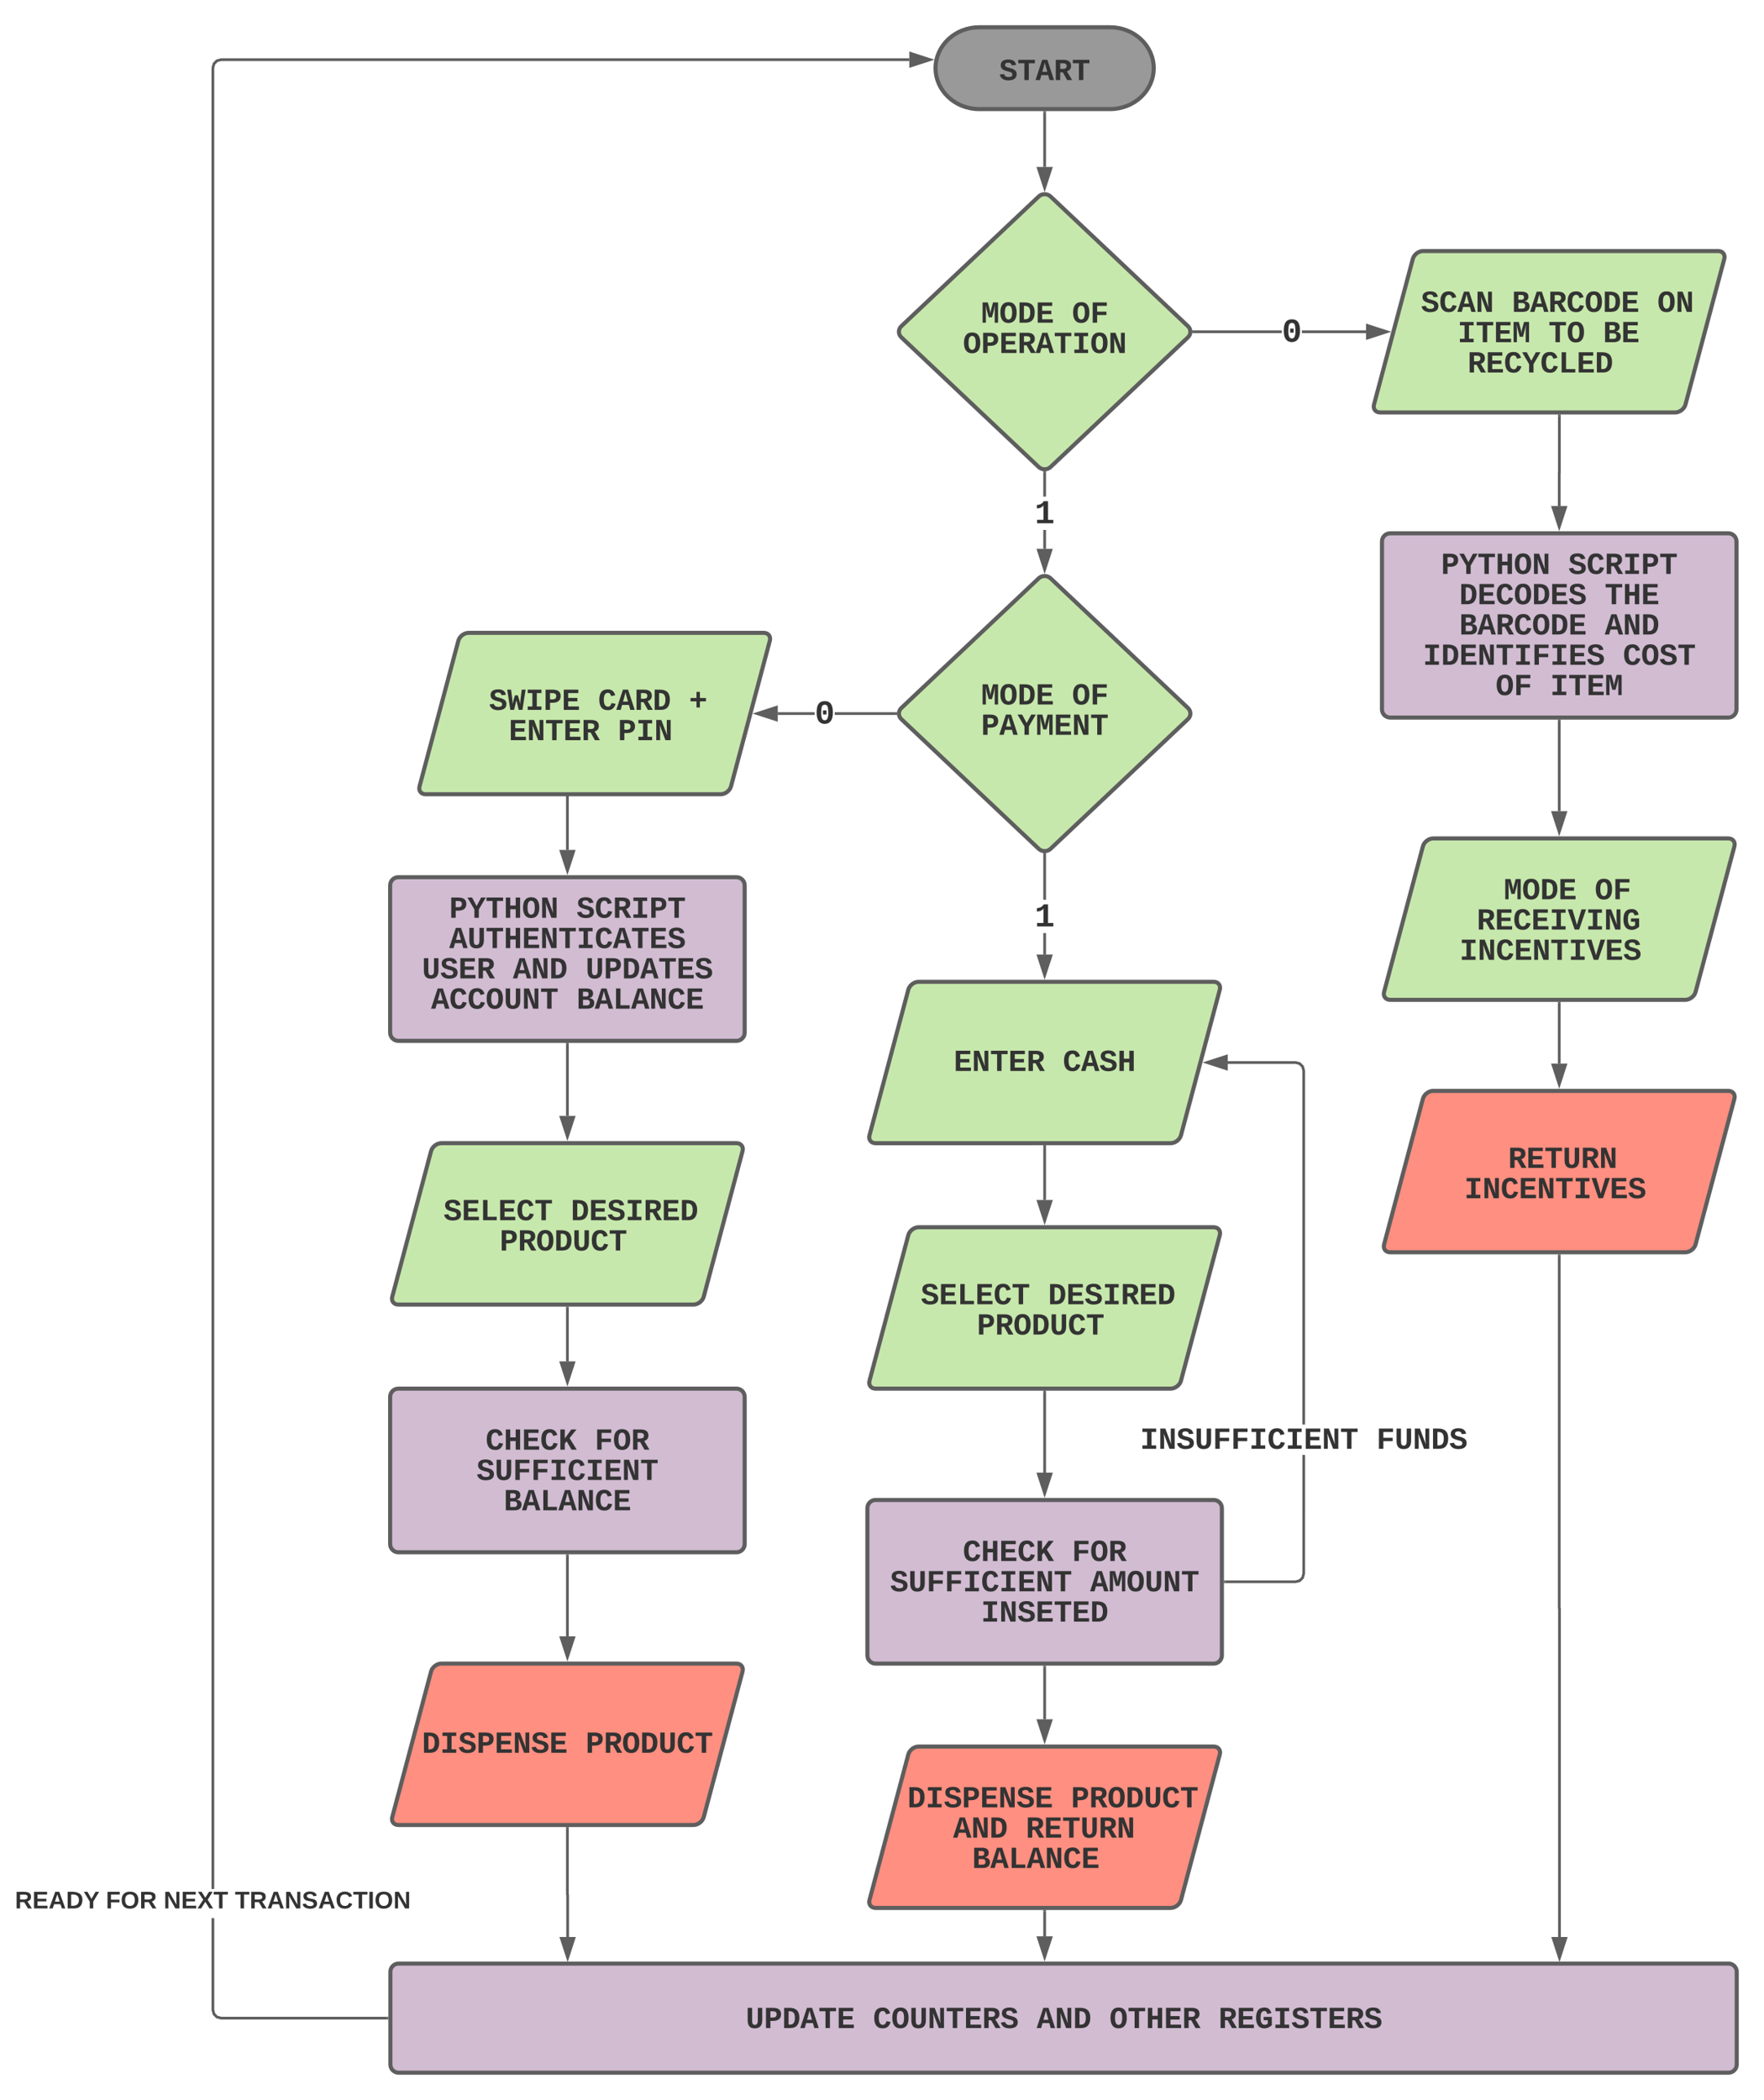 <svg xmlns="http://www.w3.org/2000/svg" xmlns:xlink="http://www.w3.org/1999/xlink" xmlns:lucid="lucid" width="1293.71" height="1540"><g transform="translate(-173.864 1220)" lucid:page-tab-id="0_0"><path d="M988-1200c17.67 0 32 13.43 32 30s-14.33 30-32 30h-96c-17.67 0-32-13.43-32-30s14.33-30 32-30z" stroke="#5e5e5e" stroke-width="3" fill="#999"/><use xlink:href="#a" transform="matrix(1,0,0,1,865,-1195) translate(41.661 33.711)"/><path d="M940-1137.5v39.95" stroke="#5e5e5e" stroke-width="2" fill="none"/><path d="M941-1137.47h-2v-1.03h2z" fill="#5e5e5e"/><path d="M940-1082.28l-4.64-14.27h9.28z" stroke="#5e5e5e" stroke-width="2" fill="#5e5e5e"/><path d="M1113.97-975.7h-64.6v-2h64.6zm61.76 0h-47.1v-2h47.1z" fill="#5e5e5e"/><path d="M1049.4-975.7h-1.2l.2-1.18-.2-.83h1.2zM1191-976.7l-14.27 4.62v-9.27z" fill="#5e5e5e"/><path d="M1194.23-976.7l-18.5 6v-12.02zm-16.5 3.25l10.03-3.26-10.03-3.27z" fill="#5e5e5e"/><use xlink:href="#b" transform="matrix(1,0,0,1,1113.966,-988.935) translate(0 19.551)"/><path d="M1210.02-1030.1c.85-3.2 4.23-5.8 7.54-5.8H1434c3.3 0 5.3 2.6 4.45 5.8l-28.47 106.77c-.85 3.2-4.23 5.8-7.54 5.8H1186c-3.3 0-5.3-2.6-4.45-5.8z" stroke="#5e5e5e" stroke-width="3" fill="#c7e8ac"/><use xlink:href="#c" transform="matrix(1,0,0,1,1192,-1023.891) translate(23.989 32.617)"/><use xlink:href="#d" transform="matrix(1,0,0,1,1192,-1023.891) translate(90.666 32.617)"/><use xlink:href="#e" transform="matrix(1,0,0,1,1192,-1023.891) translate(197.35 32.617)"/><use xlink:href="#f" transform="matrix(1,0,0,1,1192,-1023.891) translate(50.827 54.839)"/><use xlink:href="#g" transform="matrix(1,0,0,1,1192,-1023.891) translate(117.505 54.839)"/><use xlink:href="#h" transform="matrix(1,0,0,1,1192,-1023.891) translate(157.512 54.839)"/><use xlink:href="#i" transform="matrix(1,0,0,1,1192,-1023.891) translate(58.158 77.062)"/><path d="M941-817.55h-2v-13.82h2zm0-38.26h-2v-17.58h2z" fill="#5e5e5e"/><path d="M940.5-874.33l.5-.12v1.1h-2v-1.14zM940-802.28l-4.64-14.27h9.28z" fill="#5e5e5e"/><path d="M940-799.04l-6-18.5h12zm-3.26-16.5l3.26 10.02 3.26-10.03z" fill="#5e5e5e"/><use xlink:href="#j" transform="matrix(1,0,0,1,932.665,-855.812) translate(0 19.551)"/><path d="M935.64-795.88c2.4-2.28 6.3-2.28 8.72 0l100.7 95.05c2.42 2.27 2.42 5.96 0 8.24l-100.7 95.06c-2.4 2.27-6.3 2.27-8.72 0l-100.7-95.05c-2.42-2.27-2.42-5.96 0-8.23z" stroke="#5e5e5e" stroke-width="3" fill="#c7e8ac"/><use xlink:href="#k" transform="matrix(1,0,0,1,835.571,-795) translate(57.831 91.648)"/><use xlink:href="#l" transform="matrix(1,0,0,1,835.571,-795) translate(124.508 91.648)"/><use xlink:href="#m" transform="matrix(1,0,0,1,835.571,-795) translate(57.831 113.871)"/><path d="M1317.5-915.03v41.77c0 .03 0 .05-.04.05-.03 0-.05 0-.05.04v24.27" stroke="#5e5e5e" stroke-width="2" fill="none"/><path d="M1318.5-915h-2v-1.03h2z" fill="#5e5e5e"/><path d="M1317.4-833.62l-4.63-14.27h9.27z" stroke="#5e5e5e" stroke-width="2" fill="#5e5e5e"/><path d="M1187.4-822.9c0-3.3 2.7-6 6-6h248c3.32 0 6 2.7 6 6v123.12c0 3.32-2.68 6-6 6h-248c-3.3 0-6-2.68-6-6z" stroke="#5e5e5e" stroke-width="3" fill="#d1bcd2"/><use xlink:href="#n" transform="matrix(1,0,0,1,1199.409,-816.889) translate(31.319 17.773)"/><use xlink:href="#o" transform="matrix(1,0,0,1,1199.409,-816.889) translate(124.668 17.773)"/><use xlink:href="#p" transform="matrix(1,0,0,1,1199.409,-816.889) translate(44.655 39.996)"/><use xlink:href="#q" transform="matrix(1,0,0,1,1199.409,-816.889) translate(151.339 39.996)"/><use xlink:href="#r" transform="matrix(1,0,0,1,1199.409,-816.889) translate(44.655 62.218)"/><use xlink:href="#s" transform="matrix(1,0,0,1,1199.409,-816.889) translate(151.339 62.218)"/><use xlink:href="#t" transform="matrix(1,0,0,1,1199.409,-816.889) translate(17.984 84.44)"/><use xlink:href="#u" transform="matrix(1,0,0,1,1199.409,-816.889) translate(164.674 84.44)"/><use xlink:href="#v" transform="matrix(1,0,0,1,1199.409,-816.889) translate(71.326 106.662)"/><use xlink:href="#w" transform="matrix(1,0,0,1,1199.409,-816.889) translate(111.332 106.662)"/><path d="M1317.4-691.28v66.15" stroke="#5e5e5e" stroke-width="2" fill="none"/><path d="M1318.4-691.25h-2v-1.03h2z" fill="#5e5e5e"/><path d="M1317.4-609.87l-4.63-14.26h9.27z" stroke="#5e5e5e" stroke-width="2" fill="#5e5e5e"/><path d="M771.37-695.7h-27.1v-2h27.1zm59.26 0h-44.6v-2h44.6z" fill="#5e5e5e"/><path d="M831.6-696.55l.2.84h-1.2v-2h1.2zM743.27-692.08L729-696.7l14.27-4.65z" fill="#5e5e5e"/><path d="M744.27-690.7l-18.5-6 18.5-6.02zm-12.03-6l10.03 3.25v-6.52z" fill="#5e5e5e"/><use xlink:href="#b" transform="matrix(1,0,0,1,771.365,-708.935) translate(0 19.551)"/><path d="M590-637.5v40.8M590-637.47v-1.03" stroke="#5e5e5e" stroke-width="2" fill="none"/><path d="M590-581.45l-4.64-14.26h9.28z" stroke="#5e5e5e" stroke-width="2" fill="#5e5e5e"/><path d="M460-570.7c0-3.33 2.7-6 6-6h248c3.3 0 6 2.67 6 6v108c0 3.3-2.7 6-6 6H466c-3.3 0-6-2.7-6-6z" stroke="#5e5e5e" stroke-width="3" fill="#d1bcd2"/><use xlink:href="#n" transform="matrix(1,0,0,1,472,-564.713) translate(31.319 17.773)"/><use xlink:href="#o" transform="matrix(1,0,0,1,472,-564.713) translate(124.668 17.773)"/><use xlink:href="#x" transform="matrix(1,0,0,1,472,-564.713) translate(31.319 39.996)"/><use xlink:href="#y" transform="matrix(1,0,0,1,472,-564.713) translate(11.316 62.218)"/><use xlink:href="#z" transform="matrix(1,0,0,1,472,-564.713) translate(77.993 62.218)"/><use xlink:href="#A" transform="matrix(1,0,0,1,472,-564.713) translate(131.336 62.218)"/><use xlink:href="#B" transform="matrix(1,0,0,1,472,-564.713) translate(17.984 84.44)"/><use xlink:href="#C" transform="matrix(1,0,0,1,472,-564.713) translate(124.668 84.44)"/><path d="M1217.42-599.33c.86-3.2 4.24-5.8 7.55-5.8h216.44c3.32 0 5.32 2.6 4.46 5.8l-28.47 106.76c-.86 3.2-4.24 5.8-7.55 5.8H1193.4c-3.3 0-5.3-2.6-4.45-5.8z" stroke="#5e5e5e" stroke-width="3" fill="#c7e8ac"/><use xlink:href="#k" transform="matrix(1,0,0,1,1199.409,-593.132) translate(77.331 32.617)"/><use xlink:href="#l" transform="matrix(1,0,0,1,1199.409,-593.132) translate(144.008 32.617)"/><use xlink:href="#D" transform="matrix(1,0,0,1,1199.409,-593.132) translate(57.495 54.839)"/><use xlink:href="#E" transform="matrix(1,0,0,1,1199.409,-593.132) translate(44.822 77.062)"/><path d="M510.02-750.1c.85-3.2 4.23-5.8 7.54-5.8H734c3.3 0 5.3 2.6 4.45 5.8l-28.47 106.77c-.85 3.2-4.23 5.8-7.54 5.8H486c-3.3 0-5.3-2.6-4.45-5.8z" stroke="#5e5e5e" stroke-width="3" fill="#c7e8ac"/><use xlink:href="#F" transform="matrix(1,0,0,1,492,-743.891) translate(40.492 44.492)"/><use xlink:href="#G" transform="matrix(1,0,0,1,492,-743.891) translate(120.505 44.492)"/><use xlink:href="#H" transform="matrix(1,0,0,1,492,-743.891) translate(187.183 44.492)"/><use xlink:href="#I" transform="matrix(1,0,0,1,492,-743.891) translate(54.995 66.714)"/><use xlink:href="#J" transform="matrix(1,0,0,1,492,-743.891) translate(135.008 66.714)"/><path d="M941-520h-2v-15.72h2zm0-40.16h-2v-33.22h2z" fill="#5e5e5e"/><path d="M940.5-594.33l.5-.12v1.1h-2v-1.14zM940-504.74L935.36-519h9.28z" fill="#5e5e5e"/><path d="M940-501.5l-6-18.5h12zm-3.26-16.5l3.26 10.03 3.26-10.03z" fill="#5e5e5e"/><use xlink:href="#j" transform="matrix(1,0,0,1,932.665,-560.164) translate(0 19.551)"/><path d="M840.02-494.2c.85-3.2 4.23-5.8 7.54-5.8H1064c3.3 0 5.3 2.6 4.45 5.8l-28.47 106.76c-.85 3.2-4.23 5.8-7.54 5.8H816c-3.3 0-5.3-2.6-4.45-5.8z" stroke="#5e5e5e" stroke-width="3" fill="#c7e8ac"/><use xlink:href="#K" transform="matrix(1,0,0,1,822,-488) translate(51.327 53.398)"/><use xlink:href="#L" transform="matrix(1,0,0,1,822,-488) translate(131.341 53.398)"/><path d="M940-379.14V-340" stroke="#5e5e5e" stroke-width="2" fill="none"/><path d="M941-379.12h-2v-1.02h2z" fill="#5e5e5e"/><path d="M940-324.74L935.36-339h9.28z" stroke="#5e5e5e" stroke-width="2" fill="#5e5e5e"/><path d="M840.02-314.2c.85-3.2 4.23-5.8 7.54-5.8H1064c3.3 0 5.3 2.6 4.45 5.8l-28.47 106.76c-.85 3.2-4.23 5.8-7.54 5.8H816c-3.3 0-5.3-2.6-4.45-5.8z" stroke="#5e5e5e" stroke-width="3" fill="#c7e8ac"/><use xlink:href="#M" transform="matrix(1,0,0,1,822,-308) translate(27.156 44.492)"/><use xlink:href="#N" transform="matrix(1,0,0,1,822,-308) translate(120.505 44.492)"/><use xlink:href="#O" transform="matrix(1,0,0,1,822,-308) translate(68.331 66.714)"/><path d="M490.02-375.85c.85-3.2 4.23-5.8 7.54-5.8H714c3.3 0 5.3 2.6 4.45 5.8l-28.47 106.77c-.85 3.2-4.23 5.8-7.54 5.8H466c-3.3 0-5.3-2.6-4.45-5.8z" stroke="#5e5e5e" stroke-width="3" fill="#c7e8ac"/><use xlink:href="#M" transform="matrix(1,0,0,1,472,-369.644) translate(27.156 44.492)"/><use xlink:href="#N" transform="matrix(1,0,0,1,472,-369.644) translate(120.505 44.492)"/><use xlink:href="#O" transform="matrix(1,0,0,1,472,-369.644) translate(68.331 66.714)"/><path d="M590-454.2v52.55" stroke="#5e5e5e" stroke-width="2" fill="none"/><path d="M591-454.2h-2v-1h2z" fill="#5e5e5e"/><path d="M590-386.38l-4.64-14.27h9.28z" stroke="#5e5e5e" stroke-width="2" fill="#5e5e5e"/><path d="M940-199.14V-140" stroke="#5e5e5e" stroke-width="2" fill="none"/><path d="M941-199.12h-2v-1.02h2z" fill="#5e5e5e"/><path d="M940-124.74L935.36-139h9.28z" stroke="#5e5e5e" stroke-width="2" fill="#5e5e5e"/><path d="M810-114c0-3.3 2.7-6 6-6h248c3.3 0 6 2.7 6 6V-6c0 3.3-2.7 6-6 6H816c-3.3 0-6-2.7-6-6z" stroke="#5e5e5e" stroke-width="3" fill="#d1bcd2"/><use xlink:href="#P" transform="matrix(1,0,0,1,822,-108) translate(57.99 32.773)"/><use xlink:href="#Q" transform="matrix(1,0,0,1,822,-108) translate(138.003 32.773)"/><use xlink:href="#R" transform="matrix(1,0,0,1,822,-108) translate(4.648 54.996)"/><use xlink:href="#S" transform="matrix(1,0,0,1,822,-108) translate(151.339 54.996)"/><use xlink:href="#T" transform="matrix(1,0,0,1,822,-108) translate(71.326 77.218)"/><path d="M460-195.64c0-3.32 2.7-6 6-6h248c3.3 0 6 2.68 6 6v108c0 3.3-2.7 6-6 6H466c-3.3 0-6-2.7-6-6z" stroke="#5e5e5e" stroke-width="3" fill="#d1bcd2"/><use xlink:href="#P" transform="matrix(1,0,0,1,472,-189.644) translate(57.99 32.773)"/><use xlink:href="#Q" transform="matrix(1,0,0,1,472,-189.644) translate(138.003 32.773)"/><use xlink:href="#U" transform="matrix(1,0,0,1,472,-189.644) translate(51.322 54.996)"/><use xlink:href="#C" transform="matrix(1,0,0,1,472,-189.644) translate(71.326 77.218)"/><path d="M590-260.8v39.15" stroke="#5e5e5e" stroke-width="2" fill="none"/><path d="M591-260.76h-2v-1.03h2z" fill="#5e5e5e"/><path d="M590-206.38l-4.64-14.27h9.28z" stroke="#5e5e5e" stroke-width="2" fill="#5e5e5e"/><path d="M940 2.5v38.32" stroke="#5e5e5e" stroke-width="2" fill="none"/><path d="M941 2.53h-2V1.5h2z" fill="#5e5e5e"/><path d="M940 56.08l-4.64-14.26h9.28z" stroke="#5e5e5e" stroke-width="2" fill="#5e5e5e"/><path d="M1131-65.87l-.92 3.42-2.53 2.53-3.42.92h-51.63v-2h51.37l2.64-.7 1.8-1.8.7-2.63v-86.94h2zm-3.45-375.03l2.53 2.53.92 3.42v259.66h-2v-259.4l-.7-2.63-1.8-1.78-2.63-.72h-49.6v-2h49.86z" fill="#5e5e5e"/><path d="M1072.53-59h-1.03v-2h1.03zM1073.27-436.2L1059-440.8l14.27-4.64z" fill="#5e5e5e"/><path d="M1074.27-434.8l-18.5-6.02 18.5-6zm-12.03-6.02l10.03 3.26v-6.52z" fill="#5e5e5e"/><g><use xlink:href="#V" transform="matrix(1,0,0,1,1009.98,-175.29) translate(0 17.773)"/><use xlink:href="#W" transform="matrix(1,0,0,1,1009.98,-175.29) translate(173.362 17.773)"/></g><path d="M590-79.14V-20" stroke="#5e5e5e" stroke-width="2" fill="none"/><path d="M591-79.12h-2v-1.02h2z" fill="#5e5e5e"/><path d="M590-4.74L585.36-19h9.28z" stroke="#5e5e5e" stroke-width="2" fill="#5e5e5e"/><path d="M1317.4-484.28V-440" stroke="#5e5e5e" stroke-width="2" fill="none"/><path d="M1318.4-484.25h-2v-1.03h2z" fill="#5e5e5e"/><path d="M1317.4-424.74l-4.63-14.26h9.27z" stroke="#5e5e5e" stroke-width="2" fill="#5e5e5e"/><path d="M490.02 5.8c.85-3.2 4.23-5.8 7.54-5.8H714c3.3 0 5.3 2.6 4.45 5.8l-28.47 106.76c-.85 3.2-4.23 5.8-7.54 5.8H466c-3.3 0-5.3-2.6-4.45-5.8z" stroke="#5e5e5e" stroke-width="3" fill="#ff8f80"/><g><use xlink:href="#X" transform="matrix(1,0,0,1,472,12) translate(11.321 53.398)"/><use xlink:href="#Y" transform="matrix(1,0,0,1,472,12) translate(131.341 53.398)"/></g><path d="M840.02 66.62c.85-3.2 4.23-5.8 7.54-5.8H1064c3.3 0 5.3 2.6 4.45 5.8l-28.47 106.76c-.85 3.2-4.23 5.8-7.54 5.8H816c-3.3 0-5.3-2.6-4.45-5.8z" stroke="#5e5e5e" stroke-width="3" fill="#ff8f80"/><g><use xlink:href="#X" transform="matrix(1,0,0,1,822,72.822) translate(17.321 32.617)"/><use xlink:href="#Z" transform="matrix(1,0,0,1,822,72.822) translate(137.341 32.617)"/><use xlink:href="#z" transform="matrix(1,0,0,1,822,72.822) translate(50.827 54.839)"/><use xlink:href="#aa" transform="matrix(1,0,0,1,822,72.822) translate(104.169 54.839)"/><use xlink:href="#C" transform="matrix(1,0,0,1,822,72.822) translate(64.826 77.062)"/></g><path d="M1217.42-414.2c.86-3.2 4.24-5.8 7.55-5.8h216.44c3.32 0 5.32 2.6 4.46 5.8l-28.47 106.76c-.86 3.2-4.24 5.8-7.55 5.8H1193.4c-3.3 0-5.3-2.6-4.45-5.8z" stroke="#5e5e5e" stroke-width="3" fill="#ff8f80"/><g><use xlink:href="#ab" transform="matrix(1,0,0,1,1199.409,-408) translate(80.498 44.492)"/><use xlink:href="#ac" transform="matrix(1,0,0,1,1199.409,-408) translate(48.327 66.714)"/></g><path d="M460.17 226c0-3.3 2.68-6 6-6h975.4c3.32 0 6 2.7 6 6v68c0 3.3-2.68 6-6 6h-975.4c-3.32 0-6-2.7-6-6z" stroke="#5e5e5e" stroke-width="3" fill="#d1bcd2"/><g><use xlink:href="#ad" transform="matrix(1,0,0,1,472.167,232) translate(248.629 35.273)"/><use xlink:href="#ae" transform="matrix(1,0,0,1,472.167,232) translate(341.977 35.273)"/><use xlink:href="#z" transform="matrix(1,0,0,1,472.167,232) translate(461.997 35.273)"/><use xlink:href="#af" transform="matrix(1,0,0,1,472.167,232) translate(515.339 35.273)"/><use xlink:href="#ag" transform="matrix(1,0,0,1,472.167,232) translate(595.352 35.273)"/></g><path d="M590 120.86v48.48c0 .05.04.1.08.1.05 0 .1.03.1.07v31" stroke="#5e5e5e" stroke-width="2" fill="none"/><path d="M591 120.88h-2v-1.02h2z" fill="#5e5e5e"/><path d="M590.17 215.76l-4.64-14.26h9.27z" stroke="#5e5e5e" stroke-width="2" fill="#5e5e5e"/><path d="M940 181.68V200" stroke="#5e5e5e" stroke-width="2" fill="none"/><path d="M941 181.7h-2v-1.02h2z" fill="#5e5e5e"/><path d="M940 215.26L935.36 201h9.28z" stroke="#5e5e5e" stroke-width="2" fill="#5e5e5e"/><path d="M1317.4-299.14v258.48c0 .05.05.1.1.1.04 0 .08.03.08.07v241" stroke="#5e5e5e" stroke-width="2" fill="none"/><path d="M1318.4-299.12h-2v-1.02h2z" fill="#5e5e5e"/><path d="M1317.58 215.76l-4.64-14.26h9.27z" stroke="#5e5e5e" stroke-width="2" fill="#5e5e5e"/><path d="M935.64-1075.88c2.4-2.28 6.3-2.28 8.72 0l100.7 95.05c2.42 2.27 2.42 5.96 0 8.24l-100.7 95.06c-2.4 2.27-6.3 2.27-8.72 0l-100.7-95.05c-2.42-2.27-2.42-5.96 0-8.23z" stroke="#5e5e5e" stroke-width="3" fill="#c7e8ac"/><g><use xlink:href="#k" transform="matrix(1,0,0,1,835.571,-1075) translate(57.831 91.648)"/><use xlink:href="#l" transform="matrix(1,0,0,1,835.571,-1075) translate(124.508 91.648)"/><use xlink:href="#ah" transform="matrix(1,0,0,1,835.571,-1075) translate(44.495 113.871)"/></g><path d="M331 253.87l.7 2.64 1.8 1.8 2.63.7h121.54v2h-121.8l-3.42-.92-2.53-2.53-.92-3.42v-67.48h2zm509.73-1429.1h-504.6l-2.64.7-1.8 1.8-.7 2.63V165.32h-2v-1335.7l.92-3.4 2.53-2.53 3.42-.93h504.86z" fill="#5e5e5e"/><path d="M458.67 261h-1.03v-2h1.03zM856-1176.23l-14.27 4.63v-9.27z" fill="#5e5e5e"/><path d="M859.24-1176.23l-18.5 6v-12.02zm-16.5 3.26l10.02-3.26-10.03-3.26z" fill="#5e5e5e"/><g><use xlink:href="#ai" transform="matrix(1,0,0,1,184.864,165.316) translate(0.005 14.222)"/><use xlink:href="#aj" transform="matrix(1,0,0,1,184.864,165.316) translate(66.672 14.222)"/><use xlink:href="#ak" transform="matrix(1,0,0,1,184.864,165.316) translate(109.042 14.222)"/><use xlink:href="#al" transform="matrix(1,0,0,1,184.864,165.316) translate(161.289 14.222)"/></g><defs><path fill="#333" d="M609-1161c-125 0-218 36-218 153 0 149 166 161 290 196 235 67 484 129 484 421 0 300-239 408-554 411C302 23 93-114 38-367l285-37c32 128 131 205 296 203 143-2 259-31 259-173 0-164-197-172-333-212-218-64-441-131-441-405 0-276 231-379 511-379 299 0 463 114 513 363l-286 29c-28-115-96-183-233-183" id="am"/><path fill="#333" d="M762-1121V0H467v-1121H61v-228h1107v228H762" id="an"/><path fill="#333" d="M1229 0H935l-92-330H387L295 0H0l443-1349h344zM615-1167c-46 213-110 412-166 615h332c-56-204-119-401-166-615" id="ao"/><path fill="#333" d="M1157-949c0 209-118 316-279 368L1227 0H895L605-515H432V0H137v-1349h494c317-2 526 111 526 400zM608-744c158 1 248-51 252-193 5-207-223-184-428-183v376h176" id="ap"/><g id="a"><use transform="matrix(0.011,0,0,0.011,0,0)" xlink:href="#am"/><use transform="matrix(0.011,0,0,0.011,13.336,0)" xlink:href="#an"/><use transform="matrix(0.011,0,0,0.011,26.671,0)" xlink:href="#ao"/><use transform="matrix(0.011,0,0,0.011,40.007,0)" xlink:href="#ap"/><use transform="matrix(0.011,0,0,0.011,53.342,0)" xlink:href="#an"/></g><path fill="#333" d="M117-675c0-408 109-695 502-695 384 0 492 295 492 695 0 326-84 561-303 658-117 51-277 52-394 1-217-95-297-335-297-659zm591 451c148-93 132-449 108-680-15-138-53-246-199-246-150 0-193 107-207 248-22 230-40 585 106 678 50 32 141 32 192 0zM506-555v-249h215v249H506" id="aq"/><use transform="matrix(0.012,0,0,0.012,0,0)" xlink:href="#aq" id="b"/><path fill="#333" d="M872-915c-35-112-84-223-220-223-91 0-156 41-204 116-89 137-87 550 2 688 51 79 116 122 209 122 150 0 197-126 240-244l273 52C1094-168 961 20 656 20 239 20 80-262 80-681c0-418 154-689 568-689 289 0 425 167 496 389" id="ar"/><path fill="#333" d="M865-312c-44-312-23-686-28-1037h257V0H748L364-1010c44 304 24 668 28 1010H135v-1349h337" id="as"/><g id="c"><use transform="matrix(0.011,0,0,0.011,0,0)" xlink:href="#am"/><use transform="matrix(0.011,0,0,0.011,13.336,0)" xlink:href="#ar"/><use transform="matrix(0.011,0,0,0.011,26.671,0)" xlink:href="#ao"/><use transform="matrix(0.011,0,0,0.011,40.007,0)" xlink:href="#as"/></g><path fill="#333" d="M836-709c204 20 350 118 350 324C1186-112 992 0 719 0H137v-1349h525c258 3 443 87 443 339 0 176-107 269-269 301zM643-811c107 0 165-53 165-159 0-113-61-160-167-160H432v319h211zm46 592c128-1 201-59 200-191-1-128-80-183-207-183H432v374h257" id="at"/><path fill="#333" d="M615-1370c385 0 542 273 542 691 0 230-47 404-140 522S790 20 615 20C231 20 72-262 72-679c0-419 158-691 543-691zM797-330c77-133 78-564 0-695-44-73-101-113-182-113s-139 40-183 114c-79 133-78 560 0 694 45 77 102 118 183 118s138-41 182-118" id="au"/><path fill="#333" d="M496-1349c439 0 656 222 653 664C1146-265 969 0 556 0H135v-1349h361zm36 1121c245-7 319-187 320-457 1-273-91-439-361-436h-61v893h102" id="av"/><path fill="#333" d="M137 0v-1349h968v228H432v324h612v228H432v341h714V0H137" id="aw"/><g id="d"><use transform="matrix(0.011,0,0,0.011,0,0)" xlink:href="#at"/><use transform="matrix(0.011,0,0,0.011,13.336,0)" xlink:href="#ao"/><use transform="matrix(0.011,0,0,0.011,26.671,0)" xlink:href="#ap"/><use transform="matrix(0.011,0,0,0.011,40.007,0)" xlink:href="#ar"/><use transform="matrix(0.011,0,0,0.011,53.342,0)" xlink:href="#au"/><use transform="matrix(0.011,0,0,0.011,66.678,0)" xlink:href="#av"/><use transform="matrix(0.011,0,0,0.011,80.013,0)" xlink:href="#aw"/></g><g id="e"><use transform="matrix(0.011,0,0,0.011,0,0)" xlink:href="#au"/><use transform="matrix(0.011,0,0,0.011,13.336,0)" xlink:href="#as"/></g><path fill="#333" d="M157-1349h916v228H762v893h311V0H157v-228h311v-893H157v-228" id="ax"/><path fill="#333" d="M305-1169c27 366 9 780 14 1169H99v-1349h347c49 189 108 371 150 564 12 56 15 107 23 166 33-270 117-487 176-730h335V0H908c5-390-13-801 16-1169-52 285-130 541-199 809H507c-70-267-148-525-202-809" id="ay"/><g id="f"><use transform="matrix(0.011,0,0,0.011,0,0)" xlink:href="#ax"/><use transform="matrix(0.011,0,0,0.011,13.336,0)" xlink:href="#an"/><use transform="matrix(0.011,0,0,0.011,26.671,0)" xlink:href="#aw"/><use transform="matrix(0.011,0,0,0.011,40.007,0)" xlink:href="#ay"/></g><g id="g"><use transform="matrix(0.011,0,0,0.011,0,0)" xlink:href="#an"/><use transform="matrix(0.011,0,0,0.011,13.336,0)" xlink:href="#au"/></g><g id="h"><use transform="matrix(0.011,0,0,0.011,0,0)" xlink:href="#at"/><use transform="matrix(0.011,0,0,0.011,13.336,0)" xlink:href="#aw"/></g><path fill="#333" d="M761-556V0H467v-556L3-1349h309l300 566 304-566h309" id="az"/><path fill="#333" d="M211 0v-1349h295v1121h616V0H211" id="aA"/><g id="i"><use transform="matrix(0.011,0,0,0.011,0,0)" xlink:href="#ap"/><use transform="matrix(0.011,0,0,0.011,13.336,0)" xlink:href="#aw"/><use transform="matrix(0.011,0,0,0.011,26.671,0)" xlink:href="#ar"/><use transform="matrix(0.011,0,0,0.011,40.007,0)" xlink:href="#az"/><use transform="matrix(0.011,0,0,0.011,53.342,0)" xlink:href="#ar"/><use transform="matrix(0.011,0,0,0.011,66.678,0)" xlink:href="#aA"/><use transform="matrix(0.011,0,0,0.011,80.013,0)" xlink:href="#aw"/><use transform="matrix(0.011,0,0,0.011,93.349,0)" xlink:href="#av"/></g><path fill="#333" d="M138-1120c207-4 339-93 415-229h266v1140h323V0H149v-209h389v-891c-70 121-216 187-400 194v-214" id="aB"/><use transform="matrix(0.012,0,0,0.012,0,0)" xlink:href="#aB" id="j"/><g id="k"><use transform="matrix(0.011,0,0,0.011,0,0)" xlink:href="#ay"/><use transform="matrix(0.011,0,0,0.011,13.336,0)" xlink:href="#au"/><use transform="matrix(0.011,0,0,0.011,26.671,0)" xlink:href="#av"/><use transform="matrix(0.011,0,0,0.011,40.007,0)" xlink:href="#aw"/></g><path fill="#333" d="M462-1121v384h621v228H462V0H167v-1349h939v228H462" id="aC"/><g id="l"><use transform="matrix(0.011,0,0,0.011,0,0)" xlink:href="#au"/><use transform="matrix(0.011,0,0,0.011,13.336,0)" xlink:href="#aC"/></g><path fill="#333" d="M616-1349c316 3 526 118 526 426 0 301-201 442-514 447H431V0H136v-1349h480zm-25 646c164 1 254-62 254-215 0-157-99-200-262-202H431v417h160" id="aD"/><g id="m"><use transform="matrix(0.011,0,0,0.011,0,0)" xlink:href="#aD"/><use transform="matrix(0.011,0,0,0.011,13.336,0)" xlink:href="#ao"/><use transform="matrix(0.011,0,0,0.011,26.671,0)" xlink:href="#az"/><use transform="matrix(0.011,0,0,0.011,40.007,0)" xlink:href="#ay"/><use transform="matrix(0.011,0,0,0.011,53.342,0)" xlink:href="#aw"/><use transform="matrix(0.011,0,0,0.011,66.678,0)" xlink:href="#as"/><use transform="matrix(0.011,0,0,0.011,80.013,0)" xlink:href="#an"/></g><path fill="#333" d="M796 0v-574H433V0H138v-1349h295v531h363v-531h295V0H796" id="aE"/><g id="n"><use transform="matrix(0.011,0,0,0.011,0,0)" xlink:href="#aD"/><use transform="matrix(0.011,0,0,0.011,13.336,0)" xlink:href="#az"/><use transform="matrix(0.011,0,0,0.011,26.671,0)" xlink:href="#an"/><use transform="matrix(0.011,0,0,0.011,40.007,0)" xlink:href="#aE"/><use transform="matrix(0.011,0,0,0.011,53.342,0)" xlink:href="#au"/><use transform="matrix(0.011,0,0,0.011,66.678,0)" xlink:href="#as"/></g><g id="o"><use transform="matrix(0.011,0,0,0.011,0,0)" xlink:href="#am"/><use transform="matrix(0.011,0,0,0.011,13.336,0)" xlink:href="#ar"/><use transform="matrix(0.011,0,0,0.011,26.671,0)" xlink:href="#ap"/><use transform="matrix(0.011,0,0,0.011,40.007,0)" xlink:href="#ax"/><use transform="matrix(0.011,0,0,0.011,53.342,0)" xlink:href="#aD"/><use transform="matrix(0.011,0,0,0.011,66.678,0)" xlink:href="#an"/></g><g id="p"><use transform="matrix(0.011,0,0,0.011,0,0)" xlink:href="#av"/><use transform="matrix(0.011,0,0,0.011,13.336,0)" xlink:href="#aw"/><use transform="matrix(0.011,0,0,0.011,26.671,0)" xlink:href="#ar"/><use transform="matrix(0.011,0,0,0.011,40.007,0)" xlink:href="#au"/><use transform="matrix(0.011,0,0,0.011,53.342,0)" xlink:href="#av"/><use transform="matrix(0.011,0,0,0.011,66.678,0)" xlink:href="#aw"/><use transform="matrix(0.011,0,0,0.011,80.013,0)" xlink:href="#am"/></g><g id="q"><use transform="matrix(0.011,0,0,0.011,0,0)" xlink:href="#an"/><use transform="matrix(0.011,0,0,0.011,13.336,0)" xlink:href="#aE"/><use transform="matrix(0.011,0,0,0.011,26.671,0)" xlink:href="#aw"/></g><g id="r"><use transform="matrix(0.011,0,0,0.011,0,0)" xlink:href="#at"/><use transform="matrix(0.011,0,0,0.011,13.336,0)" xlink:href="#ao"/><use transform="matrix(0.011,0,0,0.011,26.671,0)" xlink:href="#ap"/><use transform="matrix(0.011,0,0,0.011,40.007,0)" xlink:href="#ar"/><use transform="matrix(0.011,0,0,0.011,53.342,0)" xlink:href="#au"/><use transform="matrix(0.011,0,0,0.011,66.678,0)" xlink:href="#av"/><use transform="matrix(0.011,0,0,0.011,80.013,0)" xlink:href="#aw"/></g><g id="s"><use transform="matrix(0.011,0,0,0.011,0,0)" xlink:href="#ao"/><use transform="matrix(0.011,0,0,0.011,13.336,0)" xlink:href="#as"/><use transform="matrix(0.011,0,0,0.011,26.671,0)" xlink:href="#av"/></g><g id="t"><use transform="matrix(0.011,0,0,0.011,0,0)" xlink:href="#ax"/><use transform="matrix(0.011,0,0,0.011,13.336,0)" xlink:href="#av"/><use transform="matrix(0.011,0,0,0.011,26.671,0)" xlink:href="#aw"/><use transform="matrix(0.011,0,0,0.011,40.007,0)" xlink:href="#as"/><use transform="matrix(0.011,0,0,0.011,53.342,0)" xlink:href="#an"/><use transform="matrix(0.011,0,0,0.011,66.678,0)" xlink:href="#ax"/><use transform="matrix(0.011,0,0,0.011,80.013,0)" xlink:href="#aC"/><use transform="matrix(0.011,0,0,0.011,93.349,0)" xlink:href="#ax"/><use transform="matrix(0.011,0,0,0.011,106.684,0)" xlink:href="#aw"/><use transform="matrix(0.011,0,0,0.011,120.02,0)" xlink:href="#am"/></g><g id="u"><use transform="matrix(0.011,0,0,0.011,0,0)" xlink:href="#ar"/><use transform="matrix(0.011,0,0,0.011,13.336,0)" xlink:href="#au"/><use transform="matrix(0.011,0,0,0.011,26.671,0)" xlink:href="#am"/><use transform="matrix(0.011,0,0,0.011,40.007,0)" xlink:href="#an"/></g><g id="v"><use transform="matrix(0.011,0,0,0.011,0,0)" xlink:href="#au"/><use transform="matrix(0.011,0,0,0.011,13.336,0)" xlink:href="#aC"/></g><g id="w"><use transform="matrix(0.011,0,0,0.011,0,0)" xlink:href="#ax"/><use transform="matrix(0.011,0,0,0.011,13.336,0)" xlink:href="#an"/><use transform="matrix(0.011,0,0,0.011,26.671,0)" xlink:href="#aw"/><use transform="matrix(0.011,0,0,0.011,40.007,0)" xlink:href="#ay"/></g><path fill="#333" d="M1100-543c2 361-147 563-501 563-342 0-470-199-470-548v-821h295v818c3 172 13 322 183 320 173-2 198-150 198-330v-808h295v806" id="aF"/><g id="x"><use transform="matrix(0.011,0,0,0.011,0,0)" xlink:href="#ao"/><use transform="matrix(0.011,0,0,0.011,13.336,0)" xlink:href="#aF"/><use transform="matrix(0.011,0,0,0.011,26.671,0)" xlink:href="#an"/><use transform="matrix(0.011,0,0,0.011,40.007,0)" xlink:href="#aE"/><use transform="matrix(0.011,0,0,0.011,53.342,0)" xlink:href="#aw"/><use transform="matrix(0.011,0,0,0.011,66.678,0)" xlink:href="#as"/><use transform="matrix(0.011,0,0,0.011,80.013,0)" xlink:href="#an"/><use transform="matrix(0.011,0,0,0.011,93.349,0)" xlink:href="#ax"/><use transform="matrix(0.011,0,0,0.011,106.684,0)" xlink:href="#ar"/><use transform="matrix(0.011,0,0,0.011,120.02,0)" xlink:href="#ao"/><use transform="matrix(0.011,0,0,0.011,133.355,0)" xlink:href="#an"/><use transform="matrix(0.011,0,0,0.011,146.691,0)" xlink:href="#aw"/><use transform="matrix(0.011,0,0,0.011,160.026,0)" xlink:href="#am"/></g><g id="y"><use transform="matrix(0.011,0,0,0.011,0,0)" xlink:href="#aF"/><use transform="matrix(0.011,0,0,0.011,13.336,0)" xlink:href="#am"/><use transform="matrix(0.011,0,0,0.011,26.671,0)" xlink:href="#aw"/><use transform="matrix(0.011,0,0,0.011,40.007,0)" xlink:href="#ap"/></g><g id="z"><use transform="matrix(0.011,0,0,0.011,0,0)" xlink:href="#ao"/><use transform="matrix(0.011,0,0,0.011,13.336,0)" xlink:href="#as"/><use transform="matrix(0.011,0,0,0.011,26.671,0)" xlink:href="#av"/></g><g id="A"><use transform="matrix(0.011,0,0,0.011,0,0)" xlink:href="#aF"/><use transform="matrix(0.011,0,0,0.011,13.336,0)" xlink:href="#aD"/><use transform="matrix(0.011,0,0,0.011,26.671,0)" xlink:href="#av"/><use transform="matrix(0.011,0,0,0.011,40.007,0)" xlink:href="#ao"/><use transform="matrix(0.011,0,0,0.011,53.342,0)" xlink:href="#an"/><use transform="matrix(0.011,0,0,0.011,66.678,0)" xlink:href="#aw"/><use transform="matrix(0.011,0,0,0.011,80.013,0)" xlink:href="#am"/></g><g id="B"><use transform="matrix(0.011,0,0,0.011,0,0)" xlink:href="#ao"/><use transform="matrix(0.011,0,0,0.011,13.336,0)" xlink:href="#ar"/><use transform="matrix(0.011,0,0,0.011,26.671,0)" xlink:href="#ar"/><use transform="matrix(0.011,0,0,0.011,40.007,0)" xlink:href="#au"/><use transform="matrix(0.011,0,0,0.011,53.342,0)" xlink:href="#aF"/><use transform="matrix(0.011,0,0,0.011,66.678,0)" xlink:href="#as"/><use transform="matrix(0.011,0,0,0.011,80.013,0)" xlink:href="#an"/></g><g id="C"><use transform="matrix(0.011,0,0,0.011,0,0)" xlink:href="#at"/><use transform="matrix(0.011,0,0,0.011,13.336,0)" xlink:href="#ao"/><use transform="matrix(0.011,0,0,0.011,26.671,0)" xlink:href="#aA"/><use transform="matrix(0.011,0,0,0.011,40.007,0)" xlink:href="#ao"/><use transform="matrix(0.011,0,0,0.011,53.342,0)" xlink:href="#as"/><use transform="matrix(0.011,0,0,0.011,66.678,0)" xlink:href="#ar"/><use transform="matrix(0.011,0,0,0.011,80.013,0)" xlink:href="#aw"/></g><path fill="#333" d="M766 0H467L3-1349h308c102 347 212 687 307 1041 91-356 204-694 304-1041h305" id="aG"/><path fill="#333" d="M650-216c90 0 157-35 208-74v-235H584v-218h544v558C1004-84 858 20 635 20 235 20 80-276 80-681c0-416 146-689 558-689 277 0 398 160 462 375l-274 54c-31-108-73-197-185-197-231 0-262 217-262 457 0 149 22 263 67 344s113 121 204 121" id="aH"/><g id="D"><use transform="matrix(0.011,0,0,0.011,0,0)" xlink:href="#ap"/><use transform="matrix(0.011,0,0,0.011,13.336,0)" xlink:href="#aw"/><use transform="matrix(0.011,0,0,0.011,26.671,0)" xlink:href="#ar"/><use transform="matrix(0.011,0,0,0.011,40.007,0)" xlink:href="#aw"/><use transform="matrix(0.011,0,0,0.011,53.342,0)" xlink:href="#ax"/><use transform="matrix(0.011,0,0,0.011,66.678,0)" xlink:href="#aG"/><use transform="matrix(0.011,0,0,0.011,80.013,0)" xlink:href="#ax"/><use transform="matrix(0.011,0,0,0.011,93.349,0)" xlink:href="#as"/><use transform="matrix(0.011,0,0,0.011,106.684,0)" xlink:href="#aH"/></g><g id="E"><use transform="matrix(0.011,0,0,0.011,0,0)" xlink:href="#ax"/><use transform="matrix(0.011,0,0,0.011,13.336,0)" xlink:href="#as"/><use transform="matrix(0.011,0,0,0.011,26.671,0)" xlink:href="#ar"/><use transform="matrix(0.011,0,0,0.011,40.007,0)" xlink:href="#aw"/><use transform="matrix(0.011,0,0,0.011,53.342,0)" xlink:href="#as"/><use transform="matrix(0.011,0,0,0.011,66.678,0)" xlink:href="#an"/><use transform="matrix(0.011,0,0,0.011,80.013,0)" xlink:href="#ax"/><use transform="matrix(0.011,0,0,0.011,93.349,0)" xlink:href="#aG"/><use transform="matrix(0.011,0,0,0.011,106.684,0)" xlink:href="#aw"/><use transform="matrix(0.011,0,0,0.011,120.02,0)" xlink:href="#am"/></g><path fill="#333" d="M1018 0H770c-49-215-106-420-154-636C567-419 511-214 459 0H211L0-1349h259c35 320 94 617 105 961 37-206 100-393 154-583h195c54 191 118 375 154 583 14-339 68-641 102-961h259" id="aI"/><g id="F"><use transform="matrix(0.011,0,0,0.011,0,0)" xlink:href="#am"/><use transform="matrix(0.011,0,0,0.011,13.336,0)" xlink:href="#aI"/><use transform="matrix(0.011,0,0,0.011,26.671,0)" xlink:href="#ax"/><use transform="matrix(0.011,0,0,0.011,40.007,0)" xlink:href="#aD"/><use transform="matrix(0.011,0,0,0.011,53.342,0)" xlink:href="#aw"/></g><g id="G"><use transform="matrix(0.011,0,0,0.011,0,0)" xlink:href="#ar"/><use transform="matrix(0.011,0,0,0.011,13.336,0)" xlink:href="#ao"/><use transform="matrix(0.011,0,0,0.011,26.671,0)" xlink:href="#ap"/><use transform="matrix(0.011,0,0,0.011,40.007,0)" xlink:href="#av"/></g><path fill="#333" d="M726-569v408H500v-408H101v-224h399v-408h226v408h402v224H726" id="aJ"/><use transform="matrix(0.011,0,0,0.011,0,0)" xlink:href="#aJ" id="H"/><g id="I"><use transform="matrix(0.011,0,0,0.011,0,0)" xlink:href="#aw"/><use transform="matrix(0.011,0,0,0.011,13.336,0)" xlink:href="#as"/><use transform="matrix(0.011,0,0,0.011,26.671,0)" xlink:href="#an"/><use transform="matrix(0.011,0,0,0.011,40.007,0)" xlink:href="#aw"/><use transform="matrix(0.011,0,0,0.011,53.342,0)" xlink:href="#ap"/></g><g id="J"><use transform="matrix(0.011,0,0,0.011,0,0)" xlink:href="#aD"/><use transform="matrix(0.011,0,0,0.011,13.336,0)" xlink:href="#ax"/><use transform="matrix(0.011,0,0,0.011,26.671,0)" xlink:href="#as"/></g><g id="K"><use transform="matrix(0.011,0,0,0.011,0,0)" xlink:href="#aw"/><use transform="matrix(0.011,0,0,0.011,13.336,0)" xlink:href="#as"/><use transform="matrix(0.011,0,0,0.011,26.671,0)" xlink:href="#an"/><use transform="matrix(0.011,0,0,0.011,40.007,0)" xlink:href="#aw"/><use transform="matrix(0.011,0,0,0.011,53.342,0)" xlink:href="#ap"/></g><g id="L"><use transform="matrix(0.011,0,0,0.011,0,0)" xlink:href="#ar"/><use transform="matrix(0.011,0,0,0.011,13.336,0)" xlink:href="#ao"/><use transform="matrix(0.011,0,0,0.011,26.671,0)" xlink:href="#am"/><use transform="matrix(0.011,0,0,0.011,40.007,0)" xlink:href="#aE"/></g><g id="M"><use transform="matrix(0.011,0,0,0.011,0,0)" xlink:href="#am"/><use transform="matrix(0.011,0,0,0.011,13.336,0)" xlink:href="#aw"/><use transform="matrix(0.011,0,0,0.011,26.671,0)" xlink:href="#aA"/><use transform="matrix(0.011,0,0,0.011,40.007,0)" xlink:href="#aw"/><use transform="matrix(0.011,0,0,0.011,53.342,0)" xlink:href="#ar"/><use transform="matrix(0.011,0,0,0.011,66.678,0)" xlink:href="#an"/></g><g id="N"><use transform="matrix(0.011,0,0,0.011,0,0)" xlink:href="#av"/><use transform="matrix(0.011,0,0,0.011,13.336,0)" xlink:href="#aw"/><use transform="matrix(0.011,0,0,0.011,26.671,0)" xlink:href="#am"/><use transform="matrix(0.011,0,0,0.011,40.007,0)" xlink:href="#ax"/><use transform="matrix(0.011,0,0,0.011,53.342,0)" xlink:href="#ap"/><use transform="matrix(0.011,0,0,0.011,66.678,0)" xlink:href="#aw"/><use transform="matrix(0.011,0,0,0.011,80.013,0)" xlink:href="#av"/></g><g id="O"><use transform="matrix(0.011,0,0,0.011,0,0)" xlink:href="#aD"/><use transform="matrix(0.011,0,0,0.011,13.336,0)" xlink:href="#ap"/><use transform="matrix(0.011,0,0,0.011,26.671,0)" xlink:href="#au"/><use transform="matrix(0.011,0,0,0.011,40.007,0)" xlink:href="#av"/><use transform="matrix(0.011,0,0,0.011,53.342,0)" xlink:href="#aF"/><use transform="matrix(0.011,0,0,0.011,66.678,0)" xlink:href="#ar"/><use transform="matrix(0.011,0,0,0.011,80.013,0)" xlink:href="#an"/></g><path fill="#333" d="M881 0L558-557 431-415V0H136v-1349h295v599l436-599h343L750-770 1229 0H881" id="aK"/><g id="P"><use transform="matrix(0.011,0,0,0.011,0,0)" xlink:href="#ar"/><use transform="matrix(0.011,0,0,0.011,13.336,0)" xlink:href="#aE"/><use transform="matrix(0.011,0,0,0.011,26.671,0)" xlink:href="#aw"/><use transform="matrix(0.011,0,0,0.011,40.007,0)" xlink:href="#ar"/><use transform="matrix(0.011,0,0,0.011,53.342,0)" xlink:href="#aK"/></g><g id="Q"><use transform="matrix(0.011,0,0,0.011,0,0)" xlink:href="#aC"/><use transform="matrix(0.011,0,0,0.011,13.336,0)" xlink:href="#au"/><use transform="matrix(0.011,0,0,0.011,26.671,0)" xlink:href="#ap"/></g><g id="R"><use transform="matrix(0.011,0,0,0.011,0,0)" xlink:href="#am"/><use transform="matrix(0.011,0,0,0.011,13.336,0)" xlink:href="#aF"/><use transform="matrix(0.011,0,0,0.011,26.671,0)" xlink:href="#aC"/><use transform="matrix(0.011,0,0,0.011,40.007,0)" xlink:href="#aC"/><use transform="matrix(0.011,0,0,0.011,53.342,0)" xlink:href="#ax"/><use transform="matrix(0.011,0,0,0.011,66.678,0)" xlink:href="#ar"/><use transform="matrix(0.011,0,0,0.011,80.013,0)" xlink:href="#ax"/><use transform="matrix(0.011,0,0,0.011,93.349,0)" xlink:href="#aw"/><use transform="matrix(0.011,0,0,0.011,106.684,0)" xlink:href="#as"/><use transform="matrix(0.011,0,0,0.011,120.02,0)" xlink:href="#an"/></g><g id="S"><use transform="matrix(0.011,0,0,0.011,0,0)" xlink:href="#ao"/><use transform="matrix(0.011,0,0,0.011,13.336,0)" xlink:href="#ay"/><use transform="matrix(0.011,0,0,0.011,26.671,0)" xlink:href="#au"/><use transform="matrix(0.011,0,0,0.011,40.007,0)" xlink:href="#aF"/><use transform="matrix(0.011,0,0,0.011,53.342,0)" xlink:href="#as"/><use transform="matrix(0.011,0,0,0.011,66.678,0)" xlink:href="#an"/></g><g id="T"><use transform="matrix(0.011,0,0,0.011,0,0)" xlink:href="#ax"/><use transform="matrix(0.011,0,0,0.011,13.336,0)" xlink:href="#as"/><use transform="matrix(0.011,0,0,0.011,26.671,0)" xlink:href="#am"/><use transform="matrix(0.011,0,0,0.011,40.007,0)" xlink:href="#aw"/><use transform="matrix(0.011,0,0,0.011,53.342,0)" xlink:href="#an"/><use transform="matrix(0.011,0,0,0.011,66.678,0)" xlink:href="#aw"/><use transform="matrix(0.011,0,0,0.011,80.013,0)" xlink:href="#av"/></g><g id="U"><use transform="matrix(0.011,0,0,0.011,0,0)" xlink:href="#am"/><use transform="matrix(0.011,0,0,0.011,13.336,0)" xlink:href="#aF"/><use transform="matrix(0.011,0,0,0.011,26.671,0)" xlink:href="#aC"/><use transform="matrix(0.011,0,0,0.011,40.007,0)" xlink:href="#aC"/><use transform="matrix(0.011,0,0,0.011,53.342,0)" xlink:href="#ax"/><use transform="matrix(0.011,0,0,0.011,66.678,0)" xlink:href="#ar"/><use transform="matrix(0.011,0,0,0.011,80.013,0)" xlink:href="#ax"/><use transform="matrix(0.011,0,0,0.011,93.349,0)" xlink:href="#aw"/><use transform="matrix(0.011,0,0,0.011,106.684,0)" xlink:href="#as"/><use transform="matrix(0.011,0,0,0.011,120.02,0)" xlink:href="#an"/></g><g id="V"><use transform="matrix(0.011,0,0,0.011,0,0)" xlink:href="#ax"/><use transform="matrix(0.011,0,0,0.011,13.336,0)" xlink:href="#as"/><use transform="matrix(0.011,0,0,0.011,26.671,0)" xlink:href="#am"/><use transform="matrix(0.011,0,0,0.011,40.007,0)" xlink:href="#aF"/><use transform="matrix(0.011,0,0,0.011,53.342,0)" xlink:href="#aC"/><use transform="matrix(0.011,0,0,0.011,66.678,0)" xlink:href="#aC"/><use transform="matrix(0.011,0,0,0.011,80.013,0)" xlink:href="#ax"/><use transform="matrix(0.011,0,0,0.011,93.349,0)" xlink:href="#ar"/><use transform="matrix(0.011,0,0,0.011,106.684,0)" xlink:href="#ax"/><use transform="matrix(0.011,0,0,0.011,120.02,0)" xlink:href="#aw"/><use transform="matrix(0.011,0,0,0.011,133.355,0)" xlink:href="#as"/><use transform="matrix(0.011,0,0,0.011,146.691,0)" xlink:href="#an"/></g><g id="W"><use transform="matrix(0.011,0,0,0.011,0,0)" xlink:href="#aC"/><use transform="matrix(0.011,0,0,0.011,13.336,0)" xlink:href="#aF"/><use transform="matrix(0.011,0,0,0.011,26.671,0)" xlink:href="#as"/><use transform="matrix(0.011,0,0,0.011,40.007,0)" xlink:href="#av"/><use transform="matrix(0.011,0,0,0.011,53.342,0)" xlink:href="#am"/></g><g id="X"><use transform="matrix(0.011,0,0,0.011,0,0)" xlink:href="#av"/><use transform="matrix(0.011,0,0,0.011,13.336,0)" xlink:href="#ax"/><use transform="matrix(0.011,0,0,0.011,26.671,0)" xlink:href="#am"/><use transform="matrix(0.011,0,0,0.011,40.007,0)" xlink:href="#aD"/><use transform="matrix(0.011,0,0,0.011,53.342,0)" xlink:href="#aw"/><use transform="matrix(0.011,0,0,0.011,66.678,0)" xlink:href="#as"/><use transform="matrix(0.011,0,0,0.011,80.013,0)" xlink:href="#am"/><use transform="matrix(0.011,0,0,0.011,93.349,0)" xlink:href="#aw"/></g><g id="Y"><use transform="matrix(0.011,0,0,0.011,0,0)" xlink:href="#aD"/><use transform="matrix(0.011,0,0,0.011,13.336,0)" xlink:href="#ap"/><use transform="matrix(0.011,0,0,0.011,26.671,0)" xlink:href="#au"/><use transform="matrix(0.011,0,0,0.011,40.007,0)" xlink:href="#av"/><use transform="matrix(0.011,0,0,0.011,53.342,0)" xlink:href="#aF"/><use transform="matrix(0.011,0,0,0.011,66.678,0)" xlink:href="#ar"/><use transform="matrix(0.011,0,0,0.011,80.013,0)" xlink:href="#an"/></g><g id="Z"><use transform="matrix(0.011,0,0,0.011,0,0)" xlink:href="#aD"/><use transform="matrix(0.011,0,0,0.011,13.336,0)" xlink:href="#ap"/><use transform="matrix(0.011,0,0,0.011,26.671,0)" xlink:href="#au"/><use transform="matrix(0.011,0,0,0.011,40.007,0)" xlink:href="#av"/><use transform="matrix(0.011,0,0,0.011,53.342,0)" xlink:href="#aF"/><use transform="matrix(0.011,0,0,0.011,66.678,0)" xlink:href="#ar"/><use transform="matrix(0.011,0,0,0.011,80.013,0)" xlink:href="#an"/></g><g id="aa"><use transform="matrix(0.011,0,0,0.011,0,0)" xlink:href="#ap"/><use transform="matrix(0.011,0,0,0.011,13.336,0)" xlink:href="#aw"/><use transform="matrix(0.011,0,0,0.011,26.671,0)" xlink:href="#an"/><use transform="matrix(0.011,0,0,0.011,40.007,0)" xlink:href="#aF"/><use transform="matrix(0.011,0,0,0.011,53.342,0)" xlink:href="#ap"/><use transform="matrix(0.011,0,0,0.011,66.678,0)" xlink:href="#as"/></g><g id="ab"><use transform="matrix(0.011,0,0,0.011,0,0)" xlink:href="#ap"/><use transform="matrix(0.011,0,0,0.011,13.336,0)" xlink:href="#aw"/><use transform="matrix(0.011,0,0,0.011,26.671,0)" xlink:href="#an"/><use transform="matrix(0.011,0,0,0.011,40.007,0)" xlink:href="#aF"/><use transform="matrix(0.011,0,0,0.011,53.342,0)" xlink:href="#ap"/><use transform="matrix(0.011,0,0,0.011,66.678,0)" xlink:href="#as"/></g><g id="ac"><use transform="matrix(0.011,0,0,0.011,0,0)" xlink:href="#ax"/><use transform="matrix(0.011,0,0,0.011,13.336,0)" xlink:href="#as"/><use transform="matrix(0.011,0,0,0.011,26.671,0)" xlink:href="#ar"/><use transform="matrix(0.011,0,0,0.011,40.007,0)" xlink:href="#aw"/><use transform="matrix(0.011,0,0,0.011,53.342,0)" xlink:href="#as"/><use transform="matrix(0.011,0,0,0.011,66.678,0)" xlink:href="#an"/><use transform="matrix(0.011,0,0,0.011,80.013,0)" xlink:href="#ax"/><use transform="matrix(0.011,0,0,0.011,93.349,0)" xlink:href="#aG"/><use transform="matrix(0.011,0,0,0.011,106.684,0)" xlink:href="#aw"/><use transform="matrix(0.011,0,0,0.011,120.02,0)" xlink:href="#am"/></g><g id="ad"><use transform="matrix(0.011,0,0,0.011,0,0)" xlink:href="#aF"/><use transform="matrix(0.011,0,0,0.011,13.336,0)" xlink:href="#aD"/><use transform="matrix(0.011,0,0,0.011,26.671,0)" xlink:href="#av"/><use transform="matrix(0.011,0,0,0.011,40.007,0)" xlink:href="#ao"/><use transform="matrix(0.011,0,0,0.011,53.342,0)" xlink:href="#an"/><use transform="matrix(0.011,0,0,0.011,66.678,0)" xlink:href="#aw"/></g><g id="ae"><use transform="matrix(0.011,0,0,0.011,0,0)" xlink:href="#ar"/><use transform="matrix(0.011,0,0,0.011,13.336,0)" xlink:href="#au"/><use transform="matrix(0.011,0,0,0.011,26.671,0)" xlink:href="#aF"/><use transform="matrix(0.011,0,0,0.011,40.007,0)" xlink:href="#as"/><use transform="matrix(0.011,0,0,0.011,53.342,0)" xlink:href="#an"/><use transform="matrix(0.011,0,0,0.011,66.678,0)" xlink:href="#aw"/><use transform="matrix(0.011,0,0,0.011,80.013,0)" xlink:href="#ap"/><use transform="matrix(0.011,0,0,0.011,93.349,0)" xlink:href="#am"/></g><g id="af"><use transform="matrix(0.011,0,0,0.011,0,0)" xlink:href="#au"/><use transform="matrix(0.011,0,0,0.011,13.336,0)" xlink:href="#an"/><use transform="matrix(0.011,0,0,0.011,26.671,0)" xlink:href="#aE"/><use transform="matrix(0.011,0,0,0.011,40.007,0)" xlink:href="#aw"/><use transform="matrix(0.011,0,0,0.011,53.342,0)" xlink:href="#ap"/></g><g id="ag"><use transform="matrix(0.011,0,0,0.011,0,0)" xlink:href="#ap"/><use transform="matrix(0.011,0,0,0.011,13.336,0)" xlink:href="#aw"/><use transform="matrix(0.011,0,0,0.011,26.671,0)" xlink:href="#aH"/><use transform="matrix(0.011,0,0,0.011,40.007,0)" xlink:href="#ax"/><use transform="matrix(0.011,0,0,0.011,53.342,0)" xlink:href="#am"/><use transform="matrix(0.011,0,0,0.011,66.678,0)" xlink:href="#an"/><use transform="matrix(0.011,0,0,0.011,80.013,0)" xlink:href="#aw"/><use transform="matrix(0.011,0,0,0.011,93.349,0)" xlink:href="#ap"/><use transform="matrix(0.011,0,0,0.011,106.684,0)" xlink:href="#am"/></g><g id="ah"><use transform="matrix(0.011,0,0,0.011,0,0)" xlink:href="#au"/><use transform="matrix(0.011,0,0,0.011,13.336,0)" xlink:href="#aD"/><use transform="matrix(0.011,0,0,0.011,26.671,0)" xlink:href="#aw"/><use transform="matrix(0.011,0,0,0.011,40.007,0)" xlink:href="#ap"/><use transform="matrix(0.011,0,0,0.011,53.342,0)" xlink:href="#ao"/><use transform="matrix(0.011,0,0,0.011,66.678,0)" xlink:href="#an"/><use transform="matrix(0.011,0,0,0.011,80.013,0)" xlink:href="#ax"/><use transform="matrix(0.011,0,0,0.011,93.349,0)" xlink:href="#au"/><use transform="matrix(0.011,0,0,0.011,106.684,0)" xlink:href="#as"/></g><path fill="#333" d="M240-174c0 40-23 61-54 70L253 0h-59l-57-94H76V0H24v-248c93 4 217-23 216 74zM76-134c48-2 112 12 112-38 0-48-66-32-112-35v73" id="aL"/><path fill="#333" d="M24 0v-248h195v40H76v63h132v40H76v65h150V0H24" id="aM"/><path fill="#333" d="M199 0l-22-63H83L61 0H9l90-248h61L250 0h-51zm-33-102l-36-108c-10 38-24 72-36 108h72" id="aN"/><path fill="#333" d="M24-248c120-7 223 5 221 122C244-46 201 0 124 0H24v-248zM76-40c74 7 117-18 117-86 0-67-45-88-117-82v168" id="aO"/><path fill="#333" d="M146-102V0H94v-102L6-248h54l60 105 60-105h54" id="aP"/><g id="ai"><use transform="matrix(0.049,0,0,0.049,0,0)" xlink:href="#aL"/><use transform="matrix(0.049,0,0,0.049,12.79,0)" xlink:href="#aM"/><use transform="matrix(0.049,0,0,0.049,24.642,0)" xlink:href="#aN"/><use transform="matrix(0.049,0,0,0.049,37.432,0)" xlink:href="#aO"/><use transform="matrix(0.049,0,0,0.049,50.222,0)" xlink:href="#aP"/></g><path fill="#333" d="M76-208v77h127v40H76V0H24v-248h183v40H76" id="aQ"/><path fill="#333" d="M140-251c80 0 125 45 125 126S219 4 139 4C58 4 15-44 15-125s44-126 125-126zm-1 214c52 0 73-35 73-88 0-50-21-86-72-86-52 0-73 35-73 86s22 88 72 88" id="aR"/><g id="aj"><use transform="matrix(0.049,0,0,0.049,0,0)" xlink:href="#aQ"/><use transform="matrix(0.049,0,0,0.049,10.815,0)" xlink:href="#aR"/><use transform="matrix(0.049,0,0,0.049,24.642,0)" xlink:href="#aL"/></g><path fill="#333" d="M175 0L67-191c6 58 2 128 3 191H24v-248h59L193-55c-6-58-2-129-3-193h46V0h-61" id="aS"/><path fill="#333" d="M182 0l-62-99L58 0H3l86-130-79-118h55l55 88 55-88h55l-75 118L237 0h-55" id="aT"/><path fill="#333" d="M136-208V0H84v-208H4v-40h212v40h-80" id="aU"/><g id="ak"><use transform="matrix(0.049,0,0,0.049,0,0)" xlink:href="#aS"/><use transform="matrix(0.049,0,0,0.049,12.79,0)" xlink:href="#aM"/><use transform="matrix(0.049,0,0,0.049,24.642,0)" xlink:href="#aT"/><use transform="matrix(0.049,0,0,0.049,36.494,0)" xlink:href="#aU"/></g><path fill="#333" d="M169-182c-1-43-94-46-97-3 18 66 151 10 154 114 3 95-165 93-204 36-6-8-10-19-12-30l50-8c3 46 112 56 116 5-17-69-150-10-154-114-4-87 153-88 188-35 5 8 8 18 10 28" id="aV"/><path fill="#333" d="M67-125c0 53 21 87 73 88 37 1 54-22 65-47l45 17C233-25 199 4 140 4 58 4 20-42 15-125 8-235 124-281 211-232c18 10 29 29 36 50l-46 12c-8-25-30-41-62-41-52 0-71 34-72 86" id="aW"/><path fill="#333" d="M24 0v-248h52V0H24" id="aX"/><g id="al"><use transform="matrix(0.049,0,0,0.049,0,0)" xlink:href="#aU"/><use transform="matrix(0.049,0,0,0.049,10.815,0)" xlink:href="#aL"/><use transform="matrix(0.049,0,0,0.049,23.605,0)" xlink:href="#aN"/><use transform="matrix(0.049,0,0,0.049,36.395,0)" xlink:href="#aS"/><use transform="matrix(0.049,0,0,0.049,49.185,0)" xlink:href="#aV"/><use transform="matrix(0.049,0,0,0.049,61.037,0)" xlink:href="#aN"/><use transform="matrix(0.049,0,0,0.049,73.827,0)" xlink:href="#aW"/><use transform="matrix(0.049,0,0,0.049,86.617,0)" xlink:href="#aU"/><use transform="matrix(0.049,0,0,0.049,97.432,0)" xlink:href="#aX"/><use transform="matrix(0.049,0,0,0.049,102.37,0)" xlink:href="#aR"/><use transform="matrix(0.049,0,0,0.049,116.198,0)" xlink:href="#aS"/></g></defs></g></svg>